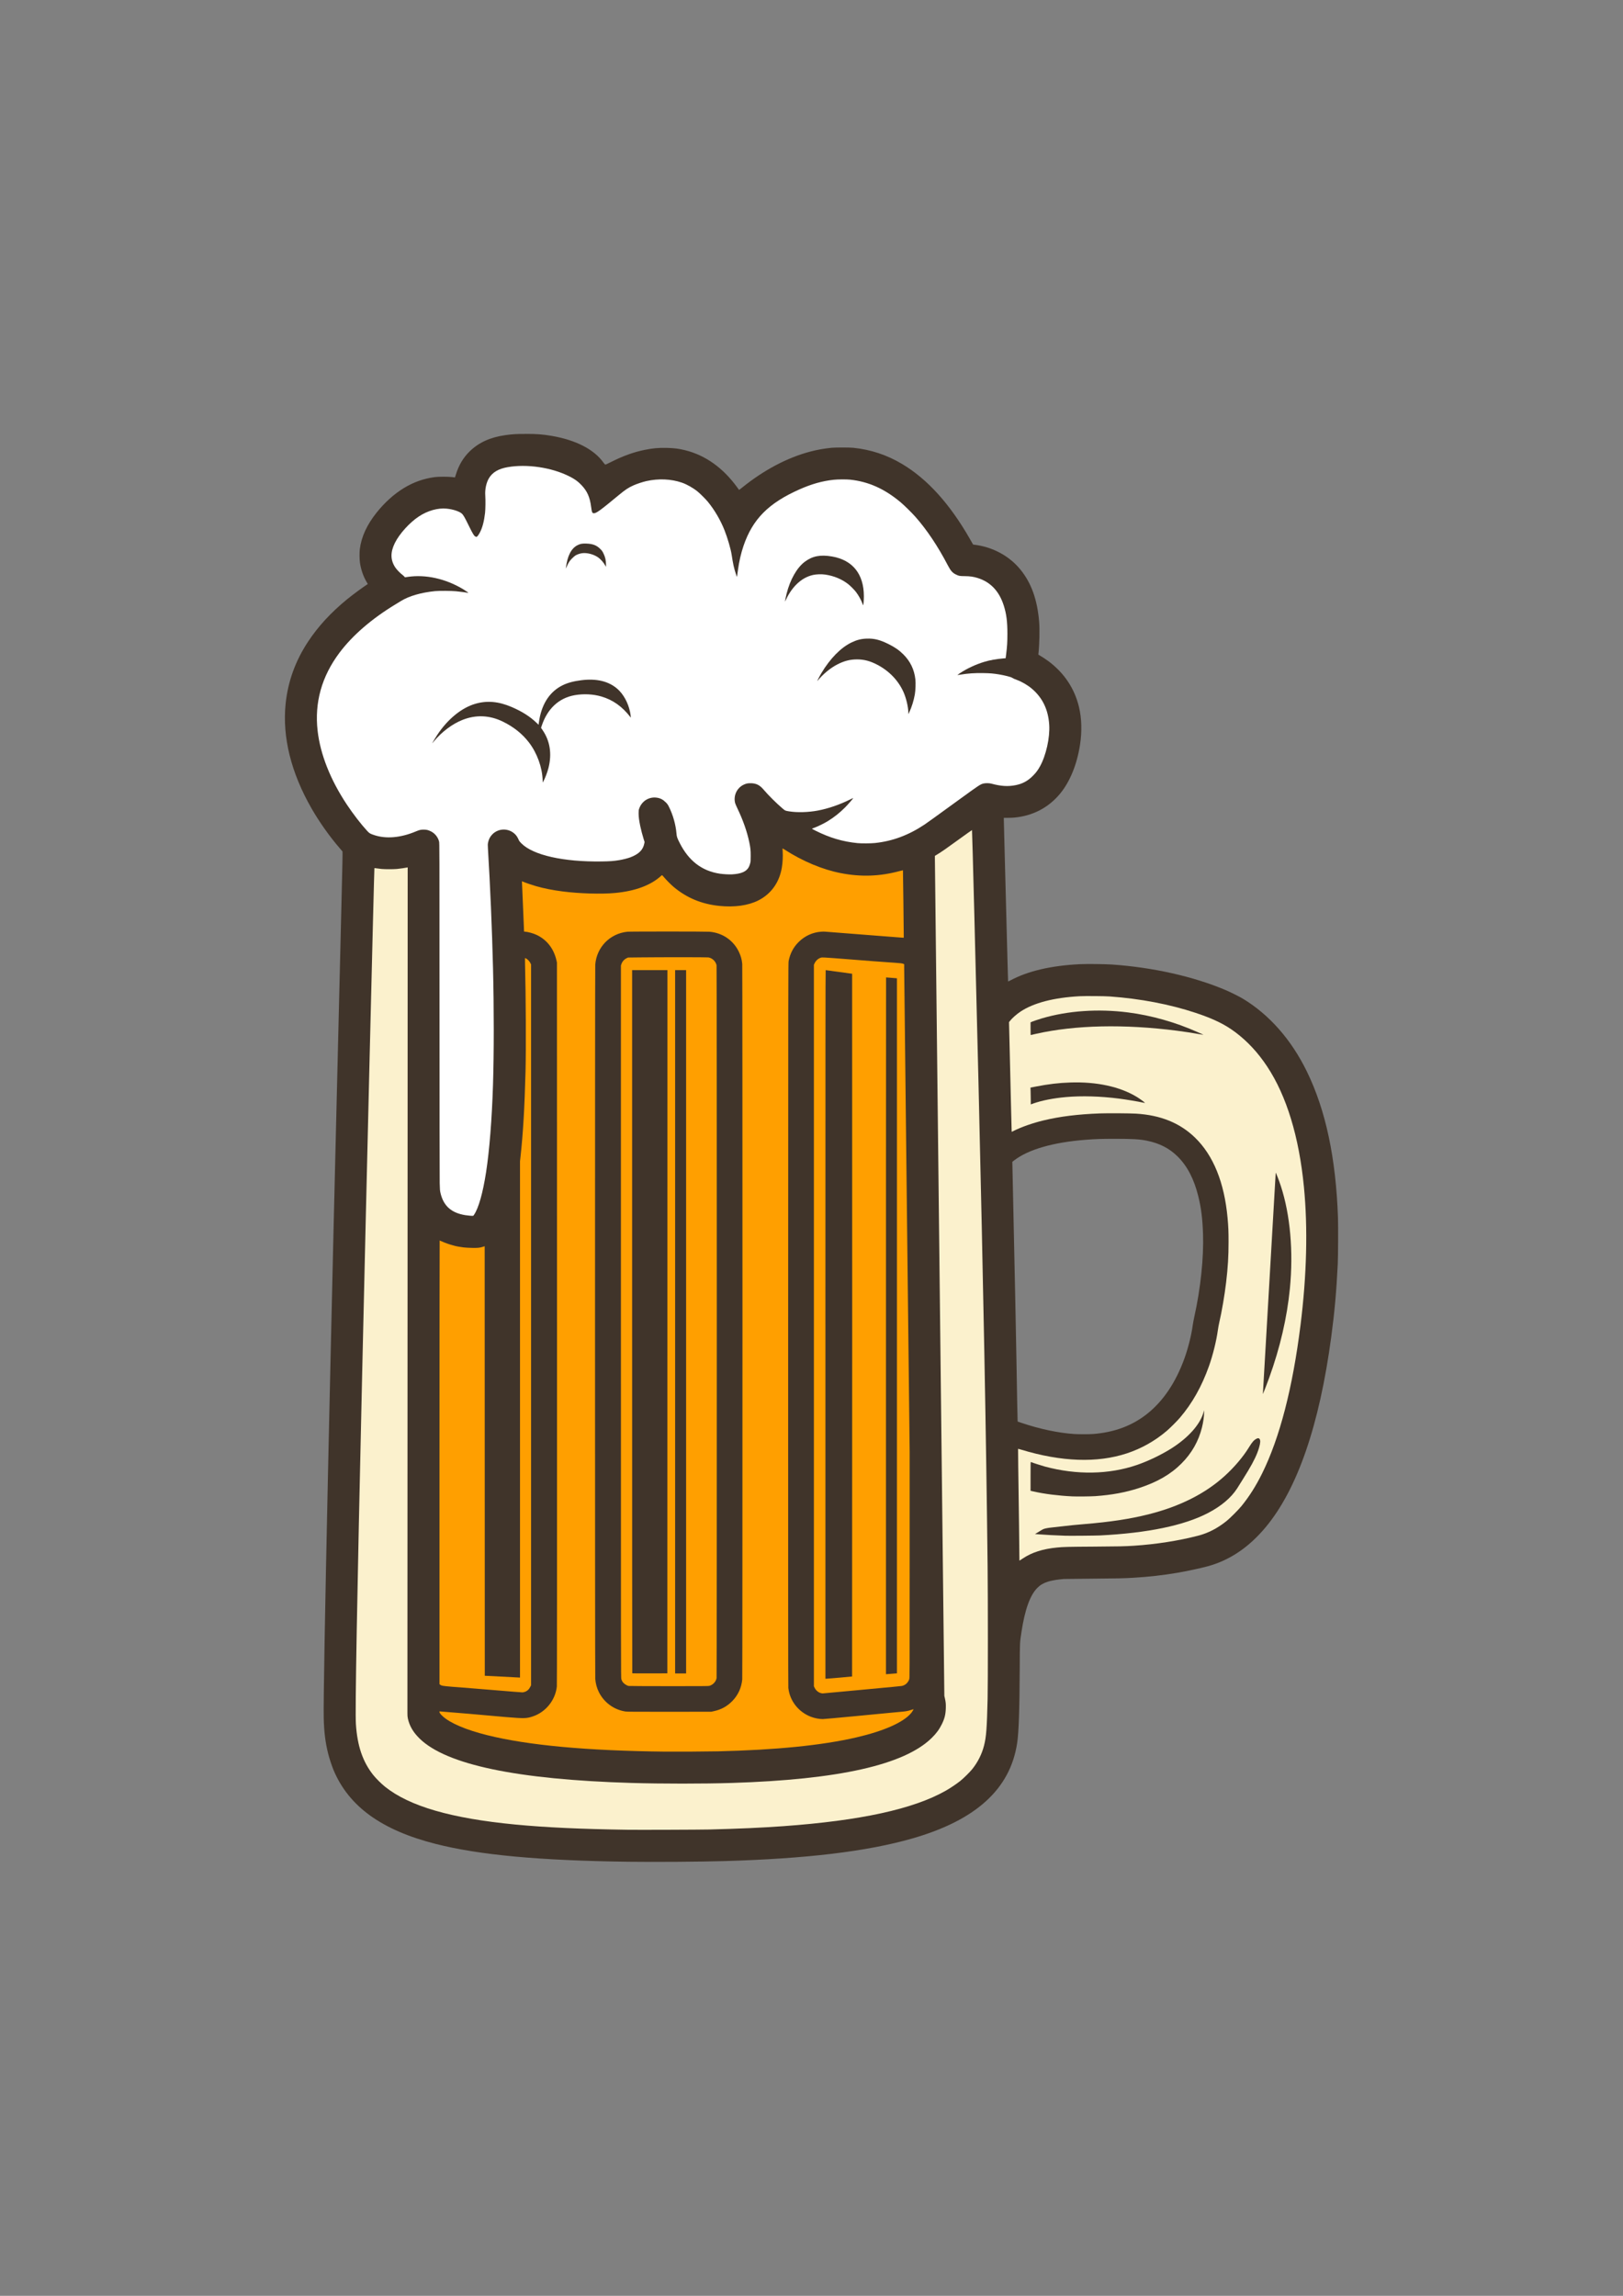 <?xml version="1.0" encoding="UTF-8" standalone="no"?>
<!-- Created with Inkscape (http://www.inkscape.org/) -->

<svg
   xmlns:dc="http://purl.org/dc/elements/1.1/"
   xmlns:cc="http://creativecommons.org/ns#"
   xmlns:rdf="http://www.w3.org/1999/02/22-rdf-syntax-ns#"
   xmlns:svg="http://www.w3.org/2000/svg"
   xmlns="http://www.w3.org/2000/svg"
   xmlns:xlink="http://www.w3.org/1999/xlink"
   xmlns:sodipodi="http://sodipodi.sourceforge.net/DTD/sodipodi-0.dtd"
   xmlns:inkscape="http://www.inkscape.org/namespaces/inkscape"
   width="210mm"
   height="297mm"
   viewBox="0 0 210 297"
   version="1.1"
   id="svg3631"
   inkscape:version="0.92.4 (5da689c313, 2019-01-14)"
   sodipodi:docname="beer mug clipart.svg">
  <rect x="0" y="0" width="210" height="297" fill="#808080" stroke="none"/>
  <defs
     id="defs3625">
    <clipPath
       clipPathUnits="userSpaceOnUse"
       id="clipPath18">
      <path
         d="M 0,600.949 H 847.559 V 0 H 0 Z"
         id="path16"
         inkscape:connector-curvature="0" />
    </clipPath>
    <linearGradient
       id="a"
       x1="104.73"
       x2="494.52"
       y1="335.72"
       y2="895.84"
       gradientUnits="userSpaceOnUse">
      <stop
         stop-color="#e00"
         offset="0"
         id="stop2" />
      <stop
         stop-color="#9a0000"
         offset="1"
         id="stop4" />
    </linearGradient>
    <clipPath
       id="a-4">
      <use
         overflow="visible"
         xlink:href="#e"
         id="use12" />
    </clipPath>
    <clipPath
       id="clipPath2004">
      <use
         overflow="visible"
         xlink:href="#e"
         id="use2002" />
    </clipPath>
    <clipPath
       id="clipPath2008">
      <use
         overflow="visible"
         xlink:href="#e"
         id="use2006" />
    </clipPath>
    <clipPath
       id="clipPath2012">
      <use
         overflow="visible"
         xlink:href="#e"
         id="use2010" />
    </clipPath>
    <clipPath
       id="clipPath2016">
      <use
         overflow="visible"
         xlink:href="#e"
         id="use2014" />
    </clipPath>
    <clipPath
       id="clipPath2020">
      <use
         overflow="visible"
         xlink:href="#e"
         id="use2018" />
    </clipPath>
    <clipPath
       id="clipPath2024">
      <use
         overflow="visible"
         xlink:href="#e"
         id="use2022" />
    </clipPath>
    <clipPath
       id="clipPath2028">
      <use
         overflow="visible"
         xlink:href="#e"
         id="use2026" />
    </clipPath>
    <clipPath
       id="clipPath2032">
      <use
         overflow="visible"
         xlink:href="#e"
         id="use2030" />
    </clipPath>
    <clipPath
       id="clipPath2036">
      <use
         overflow="visible"
         xlink:href="#e"
         id="use2034" />
    </clipPath>
    <clipPath
       id="clipPath2040">
      <use
         overflow="visible"
         xlink:href="#e"
         id="use2038" />
    </clipPath>
    <clipPath
       id="clipPath2044">
      <use
         overflow="visible"
         xlink:href="#e"
         id="use2042" />
    </clipPath>
    <clipPath
       id="clipPath2048">
      <use
         overflow="visible"
         xlink:href="#e"
         id="use2046" />
    </clipPath>
    <clipPath
       id="clipPath2052">
      <use
         overflow="visible"
         xlink:href="#e"
         id="use2050" />
    </clipPath>
    <clipPath
       id="clipPath2056">
      <use
         overflow="visible"
         xlink:href="#e"
         id="use2054" />
    </clipPath>
    <clipPath
       id="clipPath2060">
      <use
         overflow="visible"
         xlink:href="#e"
         id="use2058" />
    </clipPath>
    <clipPath
       id="clipPath2064">
      <use
         overflow="visible"
         xlink:href="#e"
         id="use2062" />
    </clipPath>
    <clipPath
       id="clipPath2068">
      <use
         overflow="visible"
         xlink:href="#e"
         id="use2066" />
    </clipPath>
    <clipPath
       id="clipPath2072">
      <use
         overflow="visible"
         xlink:href="#e"
         id="use2070" />
    </clipPath>
    <clipPath
       id="clipPath2076">
      <use
         overflow="visible"
         xlink:href="#e"
         id="use2074" />
    </clipPath>
    <clipPath
       id="clipPath2080">
      <use
         overflow="visible"
         xlink:href="#e"
         id="use2078" />
    </clipPath>
    <clipPath
       id="clipPath2084">
      <use
         overflow="visible"
         xlink:href="#e"
         id="use2082" />
    </clipPath>
    <clipPath
       id="clipPath2088">
      <use
         overflow="visible"
         xlink:href="#e"
         id="use2086" />
    </clipPath>
    <clipPath
       id="clipPath2092">
      <use
         overflow="visible"
         xlink:href="#e"
         id="use2090" />
    </clipPath>
    <clipPath
       id="clipPath2096">
      <use
         overflow="visible"
         xlink:href="#e"
         id="use2094" />
    </clipPath>
    <clipPath
       id="clipPath2100">
      <use
         overflow="visible"
         xlink:href="#e"
         id="use2098" />
    </clipPath>
    <clipPath
       id="clipPath2104">
      <use
         overflow="visible"
         xlink:href="#e"
         id="use2102" />
    </clipPath>
    <clipPath
       id="clipPath2108">
      <use
         overflow="visible"
         xlink:href="#e"
         id="use2106" />
    </clipPath>
    <clipPath
       id="clipPath2112">
      <use
         overflow="visible"
         xlink:href="#e"
         id="use2110" />
    </clipPath>
    <clipPath
       id="clipPath2116">
      <use
         overflow="visible"
         xlink:href="#e"
         id="use2114" />
    </clipPath>
    <clipPath
       id="clipPath2120">
      <use
         overflow="visible"
         xlink:href="#e"
         id="use2118" />
    </clipPath>
    <clipPath
       id="clipPath2124">
      <use
         overflow="visible"
         xlink:href="#e"
         id="use2122" />
    </clipPath>
    <clipPath
       id="clipPath2128">
      <use
         overflow="visible"
         xlink:href="#e"
         id="use2126" />
    </clipPath>
    <clipPath
       id="clipPath2132">
      <use
         overflow="visible"
         xlink:href="#e"
         id="use2130" />
    </clipPath>
    <clipPath
       id="a-1">
      <use
         overflow="visible"
         xlink:href="#e"
         id="use12-4" />
    </clipPath>
    <clipPath
       id="clipPath2004-8">
      <use
         overflow="visible"
         xlink:href="#e"
         id="use2002-6" />
    </clipPath>
    <clipPath
       id="clipPath2008-0">
      <use
         overflow="visible"
         xlink:href="#e"
         id="use2006-5" />
    </clipPath>
    <clipPath
       id="clipPath2012-3">
      <use
         overflow="visible"
         xlink:href="#e"
         id="use2010-5" />
    </clipPath>
    <clipPath
       id="clipPath2016-3">
      <use
         overflow="visible"
         xlink:href="#e"
         id="use2014-2" />
    </clipPath>
    <clipPath
       id="clipPath2020-4">
      <use
         overflow="visible"
         xlink:href="#e"
         id="use2018-5" />
    </clipPath>
    <clipPath
       id="clipPath2024-9">
      <use
         overflow="visible"
         xlink:href="#e"
         id="use2022-9" />
    </clipPath>
    <clipPath
       id="clipPath2028-1">
      <use
         overflow="visible"
         xlink:href="#e"
         id="use2026-9" />
    </clipPath>
    <clipPath
       id="clipPath2032-1">
      <use
         overflow="visible"
         xlink:href="#e"
         id="use2030-2" />
    </clipPath>
    <clipPath
       id="clipPath2036-1">
      <use
         overflow="visible"
         xlink:href="#e"
         id="use2034-3" />
    </clipPath>
    <clipPath
       id="clipPath2040-3">
      <use
         overflow="visible"
         xlink:href="#e"
         id="use2038-6" />
    </clipPath>
    <clipPath
       id="clipPath2044-0">
      <use
         overflow="visible"
         xlink:href="#e"
         id="use2042-5" />
    </clipPath>
    <clipPath
       id="clipPath2048-1">
      <use
         overflow="visible"
         xlink:href="#e"
         id="use2046-4" />
    </clipPath>
    <clipPath
       id="clipPath2052-7">
      <use
         overflow="visible"
         xlink:href="#e"
         id="use2050-6" />
    </clipPath>
    <clipPath
       id="clipPath2056-3">
      <use
         overflow="visible"
         xlink:href="#e"
         id="use2054-3" />
    </clipPath>
    <clipPath
       id="clipPath2060-5">
      <use
         overflow="visible"
         xlink:href="#e"
         id="use2058-1" />
    </clipPath>
    <clipPath
       id="clipPath2064-9">
      <use
         overflow="visible"
         xlink:href="#e"
         id="use2062-3" />
    </clipPath>
    <clipPath
       id="clipPath2068-4">
      <use
         overflow="visible"
         xlink:href="#e"
         id="use2066-6" />
    </clipPath>
    <clipPath
       id="clipPath2072-2">
      <use
         overflow="visible"
         xlink:href="#e"
         id="use2070-9" />
    </clipPath>
    <clipPath
       id="clipPath2076-4">
      <use
         overflow="visible"
         xlink:href="#e"
         id="use2074-6" />
    </clipPath>
    <clipPath
       id="clipPath2080-7">
      <use
         overflow="visible"
         xlink:href="#e"
         id="use2078-4" />
    </clipPath>
    <clipPath
       id="clipPath2084-2">
      <use
         overflow="visible"
         xlink:href="#e"
         id="use2082-3" />
    </clipPath>
    <clipPath
       id="clipPath2088-3">
      <use
         overflow="visible"
         xlink:href="#e"
         id="use2086-4" />
    </clipPath>
    <clipPath
       id="clipPath2092-8">
      <use
         overflow="visible"
         xlink:href="#e"
         id="use2090-5" />
    </clipPath>
    <clipPath
       id="clipPath2096-6">
      <use
         overflow="visible"
         xlink:href="#e"
         id="use2094-0" />
    </clipPath>
    <clipPath
       id="clipPath2100-4">
      <use
         overflow="visible"
         xlink:href="#e"
         id="use2098-4" />
    </clipPath>
    <clipPath
       id="clipPath2104-8">
      <use
         overflow="visible"
         xlink:href="#e"
         id="use2102-9" />
    </clipPath>
    <clipPath
       id="clipPath2108-7">
      <use
         overflow="visible"
         xlink:href="#e"
         id="use2106-3" />
    </clipPath>
    <clipPath
       id="clipPath2112-1">
      <use
         overflow="visible"
         xlink:href="#e"
         id="use2110-0" />
    </clipPath>
    <clipPath
       id="clipPath2116-9">
      <use
         overflow="visible"
         xlink:href="#e"
         id="use2114-8" />
    </clipPath>
    <clipPath
       id="clipPath2120-9">
      <use
         overflow="visible"
         xlink:href="#e"
         id="use2118-3" />
    </clipPath>
    <clipPath
       id="clipPath2124-6">
      <use
         overflow="visible"
         xlink:href="#e"
         id="use2122-9" />
    </clipPath>
    <clipPath
       id="clipPath2128-5">
      <use
         overflow="visible"
         xlink:href="#e"
         id="use2126-0" />
    </clipPath>
    <clipPath
       id="clipPath2132-4">
      <use
         overflow="visible"
         xlink:href="#e"
         id="use2130-9" />
    </clipPath>
    <clipPath
       id="a-9">
      <use
         overflow="visible"
         xlink:href="#e"
         id="use12-6" />
    </clipPath>
    <clipPath
       id="clipPath2885">
      <use
         overflow="visible"
         xlink:href="#e"
         id="use2883" />
    </clipPath>
    <clipPath
       id="clipPath2889">
      <use
         overflow="visible"
         xlink:href="#e"
         id="use2887" />
    </clipPath>
    <clipPath
       id="clipPath2893">
      <use
         overflow="visible"
         xlink:href="#e"
         id="use2891" />
    </clipPath>
    <clipPath
       id="clipPath2897">
      <use
         overflow="visible"
         xlink:href="#e"
         id="use2895" />
    </clipPath>
    <clipPath
       id="clipPath2901">
      <use
         overflow="visible"
         xlink:href="#e"
         id="use2899" />
    </clipPath>
    <clipPath
       id="clipPath2905">
      <use
         overflow="visible"
         xlink:href="#e"
         id="use2903" />
    </clipPath>
    <clipPath
       id="clipPath2909">
      <use
         overflow="visible"
         xlink:href="#e"
         id="use2907" />
    </clipPath>
    <clipPath
       id="clipPath2913">
      <use
         overflow="visible"
         xlink:href="#e"
         id="use2911" />
    </clipPath>
    <clipPath
       id="clipPath2917">
      <use
         overflow="visible"
         xlink:href="#e"
         id="use2915" />
    </clipPath>
    <clipPath
       id="clipPath2921">
      <use
         overflow="visible"
         xlink:href="#e"
         id="use2919" />
    </clipPath>
    <clipPath
       id="clipPath2925">
      <use
         overflow="visible"
         xlink:href="#e"
         id="use2923" />
    </clipPath>
    <clipPath
       id="clipPath2929">
      <use
         overflow="visible"
         xlink:href="#e"
         id="use2927" />
    </clipPath>
    <clipPath
       id="clipPath2933">
      <use
         overflow="visible"
         xlink:href="#e"
         id="use2931" />
    </clipPath>
    <clipPath
       id="clipPath2937">
      <use
         overflow="visible"
         xlink:href="#e"
         id="use2935" />
    </clipPath>
    <clipPath
       id="clipPath2941">
      <use
         overflow="visible"
         xlink:href="#e"
         id="use2939" />
    </clipPath>
    <clipPath
       id="clipPath2945">
      <use
         overflow="visible"
         xlink:href="#e"
         id="use2943" />
    </clipPath>
    <clipPath
       id="clipPath2949">
      <use
         overflow="visible"
         xlink:href="#e"
         id="use2947" />
    </clipPath>
    <clipPath
       id="clipPath2953">
      <use
         overflow="visible"
         xlink:href="#e"
         id="use2951" />
    </clipPath>
    <clipPath
       id="clipPath2957">
      <use
         overflow="visible"
         xlink:href="#e"
         id="use2955" />
    </clipPath>
    <clipPath
       id="clipPath2961">
      <use
         overflow="visible"
         xlink:href="#e"
         id="use2959" />
    </clipPath>
    <clipPath
       id="clipPath2965">
      <use
         overflow="visible"
         xlink:href="#e"
         id="use2963" />
    </clipPath>
    <clipPath
       id="clipPath2969">
      <use
         overflow="visible"
         xlink:href="#e"
         id="use2967" />
    </clipPath>
    <clipPath
       id="clipPath2973">
      <use
         overflow="visible"
         xlink:href="#e"
         id="use2971" />
    </clipPath>
    <clipPath
       id="clipPath2977">
      <use
         overflow="visible"
         xlink:href="#e"
         id="use2975" />
    </clipPath>
    <clipPath
       id="clipPath2981">
      <use
         overflow="visible"
         xlink:href="#e"
         id="use2979" />
    </clipPath>
    <clipPath
       id="clipPath2985">
      <use
         overflow="visible"
         xlink:href="#e"
         id="use2983" />
    </clipPath>
    <clipPath
       id="clipPath2989">
      <use
         overflow="visible"
         xlink:href="#e"
         id="use2987" />
    </clipPath>
    <clipPath
       id="clipPath2993">
      <use
         overflow="visible"
         xlink:href="#e"
         id="use2991" />
    </clipPath>
    <clipPath
       id="clipPath2997">
      <use
         overflow="visible"
         xlink:href="#e"
         id="use2995" />
    </clipPath>
    <clipPath
       id="clipPath3001">
      <use
         overflow="visible"
         xlink:href="#e"
         id="use2999" />
    </clipPath>
    <clipPath
       id="clipPath3005">
      <use
         overflow="visible"
         xlink:href="#e"
         id="use3003" />
    </clipPath>
    <clipPath
       id="clipPath3009">
      <use
         overflow="visible"
         xlink:href="#e"
         id="use3007" />
    </clipPath>
    <clipPath
       id="clipPath3013">
      <use
         overflow="visible"
         xlink:href="#e"
         id="use3011" />
    </clipPath>
    <clipPath
       id="a-0">
      <use
         overflow="visible"
         xlink:href="#e"
         id="use12-1" />
    </clipPath>
    <clipPath
       id="clipPath3061">
      <use
         overflow="visible"
         xlink:href="#e"
         id="use3059" />
    </clipPath>
    <clipPath
       id="clipPath3065">
      <use
         overflow="visible"
         xlink:href="#e"
         id="use3063" />
    </clipPath>
    <clipPath
       id="clipPath3069">
      <use
         overflow="visible"
         xlink:href="#e"
         id="use3067" />
    </clipPath>
    <clipPath
       id="clipPath3073">
      <use
         overflow="visible"
         xlink:href="#e"
         id="use3071" />
    </clipPath>
    <clipPath
       id="clipPath3077">
      <use
         overflow="visible"
         xlink:href="#e"
         id="use3075" />
    </clipPath>
    <clipPath
       id="clipPath3081">
      <use
         overflow="visible"
         xlink:href="#e"
         id="use3079" />
    </clipPath>
    <clipPath
       id="clipPath3085">
      <use
         overflow="visible"
         xlink:href="#e"
         id="use3083" />
    </clipPath>
    <clipPath
       id="clipPath3089">
      <use
         overflow="visible"
         xlink:href="#e"
         id="use3087" />
    </clipPath>
    <clipPath
       id="clipPath3093">
      <use
         overflow="visible"
         xlink:href="#e"
         id="use3091" />
    </clipPath>
    <clipPath
       id="clipPath3097">
      <use
         overflow="visible"
         xlink:href="#e"
         id="use3095" />
    </clipPath>
    <clipPath
       id="clipPath3101">
      <use
         overflow="visible"
         xlink:href="#e"
         id="use3099" />
    </clipPath>
    <clipPath
       id="clipPath3105">
      <use
         overflow="visible"
         xlink:href="#e"
         id="use3103" />
    </clipPath>
    <clipPath
       id="clipPath3109">
      <use
         overflow="visible"
         xlink:href="#e"
         id="use3107" />
    </clipPath>
    <clipPath
       id="clipPath3113">
      <use
         overflow="visible"
         xlink:href="#e"
         id="use3111" />
    </clipPath>
    <clipPath
       id="clipPath3117">
      <use
         overflow="visible"
         xlink:href="#e"
         id="use3115" />
    </clipPath>
    <clipPath
       id="clipPath3121">
      <use
         overflow="visible"
         xlink:href="#e"
         id="use3119" />
    </clipPath>
    <clipPath
       id="clipPath3125">
      <use
         overflow="visible"
         xlink:href="#e"
         id="use3123" />
    </clipPath>
    <clipPath
       id="clipPath3129">
      <use
         overflow="visible"
         xlink:href="#e"
         id="use3127" />
    </clipPath>
    <clipPath
       id="clipPath3133">
      <use
         overflow="visible"
         xlink:href="#e"
         id="use3131" />
    </clipPath>
    <clipPath
       id="clipPath3137">
      <use
         overflow="visible"
         xlink:href="#e"
         id="use3135" />
    </clipPath>
    <clipPath
       id="clipPath3141">
      <use
         overflow="visible"
         xlink:href="#e"
         id="use3139" />
    </clipPath>
    <clipPath
       id="clipPath3145">
      <use
         overflow="visible"
         xlink:href="#e"
         id="use3143" />
    </clipPath>
    <clipPath
       id="clipPath3149">
      <use
         overflow="visible"
         xlink:href="#e"
         id="use3147" />
    </clipPath>
    <clipPath
       id="clipPath3153">
      <use
         overflow="visible"
         xlink:href="#e"
         id="use3151" />
    </clipPath>
    <clipPath
       id="clipPath3157">
      <use
         overflow="visible"
         xlink:href="#e"
         id="use3155" />
    </clipPath>
    <clipPath
       id="clipPath3161">
      <use
         overflow="visible"
         xlink:href="#e"
         id="use3159" />
    </clipPath>
    <clipPath
       id="clipPath3165">
      <use
         overflow="visible"
         xlink:href="#e"
         id="use3163" />
    </clipPath>
    <clipPath
       id="clipPath3169">
      <use
         overflow="visible"
         xlink:href="#e"
         id="use3167" />
    </clipPath>
    <clipPath
       id="clipPath3173">
      <use
         overflow="visible"
         xlink:href="#e"
         id="use3171" />
    </clipPath>
    <clipPath
       id="clipPath3177">
      <use
         overflow="visible"
         xlink:href="#e"
         id="use3175" />
    </clipPath>
    <clipPath
       id="clipPath3181">
      <use
         overflow="visible"
         xlink:href="#e"
         id="use3179" />
    </clipPath>
    <clipPath
       id="clipPath3185">
      <use
         overflow="visible"
         xlink:href="#e"
         id="use3183" />
    </clipPath>
    <clipPath
       id="clipPath3189">
      <use
         overflow="visible"
         xlink:href="#e"
         id="use3187" />
    </clipPath>
    <clipPath
       id="a-7">
      <use
         overflow="visible"
         xlink:href="#e"
         id="use12-2" />
    </clipPath>
    <clipPath
       id="clipPath4117">
      <use
         overflow="visible"
         xlink:href="#e"
         id="use4115" />
    </clipPath>
    <clipPath
       id="clipPath4121">
      <use
         overflow="visible"
         xlink:href="#e"
         id="use4119" />
    </clipPath>
    <clipPath
       id="clipPath4125">
      <use
         overflow="visible"
         xlink:href="#e"
         id="use4123" />
    </clipPath>
    <clipPath
       id="clipPath4129">
      <use
         overflow="visible"
         xlink:href="#e"
         id="use4127" />
    </clipPath>
    <clipPath
       id="clipPath4133">
      <use
         overflow="visible"
         xlink:href="#e"
         id="use4131" />
    </clipPath>
    <clipPath
       id="clipPath4137">
      <use
         overflow="visible"
         xlink:href="#e"
         id="use4135" />
    </clipPath>
    <clipPath
       id="clipPath4141">
      <use
         overflow="visible"
         xlink:href="#e"
         id="use4139" />
    </clipPath>
    <clipPath
       id="clipPath4145">
      <use
         overflow="visible"
         xlink:href="#e"
         id="use4143" />
    </clipPath>
    <clipPath
       id="clipPath4149">
      <use
         overflow="visible"
         xlink:href="#e"
         id="use4147" />
    </clipPath>
    <clipPath
       id="clipPath4153">
      <use
         overflow="visible"
         xlink:href="#e"
         id="use4151" />
    </clipPath>
    <clipPath
       id="clipPath4157">
      <use
         overflow="visible"
         xlink:href="#e"
         id="use4155" />
    </clipPath>
    <clipPath
       id="clipPath4161">
      <use
         overflow="visible"
         xlink:href="#e"
         id="use4159" />
    </clipPath>
    <clipPath
       id="clipPath4165">
      <use
         overflow="visible"
         xlink:href="#e"
         id="use4163" />
    </clipPath>
    <clipPath
       id="clipPath4169">
      <use
         overflow="visible"
         xlink:href="#e"
         id="use4167" />
    </clipPath>
    <clipPath
       id="clipPath4173">
      <use
         overflow="visible"
         xlink:href="#e"
         id="use4171" />
    </clipPath>
    <clipPath
       id="clipPath4177">
      <use
         overflow="visible"
         xlink:href="#e"
         id="use4175" />
    </clipPath>
    <clipPath
       id="clipPath4181">
      <use
         overflow="visible"
         xlink:href="#e"
         id="use4179" />
    </clipPath>
    <clipPath
       id="clipPath4185">
      <use
         overflow="visible"
         xlink:href="#e"
         id="use4183" />
    </clipPath>
    <clipPath
       id="clipPath4189">
      <use
         overflow="visible"
         xlink:href="#e"
         id="use4187" />
    </clipPath>
    <clipPath
       id="clipPath4193">
      <use
         overflow="visible"
         xlink:href="#e"
         id="use4191" />
    </clipPath>
    <clipPath
       id="clipPath4197">
      <use
         overflow="visible"
         xlink:href="#e"
         id="use4195" />
    </clipPath>
    <clipPath
       id="clipPath4201">
      <use
         overflow="visible"
         xlink:href="#e"
         id="use4199" />
    </clipPath>
    <clipPath
       id="clipPath4205">
      <use
         overflow="visible"
         xlink:href="#e"
         id="use4203" />
    </clipPath>
    <clipPath
       id="clipPath4209">
      <use
         overflow="visible"
         xlink:href="#e"
         id="use4207" />
    </clipPath>
    <clipPath
       id="clipPath4213">
      <use
         overflow="visible"
         xlink:href="#e"
         id="use4211" />
    </clipPath>
    <clipPath
       id="clipPath4217">
      <use
         overflow="visible"
         xlink:href="#e"
         id="use4215" />
    </clipPath>
    <clipPath
       id="clipPath4221">
      <use
         overflow="visible"
         xlink:href="#e"
         id="use4219" />
    </clipPath>
    <clipPath
       id="clipPath4225">
      <use
         overflow="visible"
         xlink:href="#e"
         id="use4223" />
    </clipPath>
    <clipPath
       id="clipPath4229">
      <use
         overflow="visible"
         xlink:href="#e"
         id="use4227" />
    </clipPath>
    <clipPath
       id="clipPath4233">
      <use
         overflow="visible"
         xlink:href="#e"
         id="use4231" />
    </clipPath>
    <clipPath
       id="clipPath4237">
      <use
         overflow="visible"
         xlink:href="#e"
         id="use4235" />
    </clipPath>
    <clipPath
       id="clipPath4241">
      <use
         overflow="visible"
         xlink:href="#e"
         id="use4239" />
    </clipPath>
    <clipPath
       id="clipPath4245">
      <use
         overflow="visible"
         xlink:href="#e"
         id="use4243" />
    </clipPath>
    <clipPath
       id="a-44">
      <use
         overflow="visible"
         xlink:href="#e"
         id="use12-3" />
    </clipPath>
    <clipPath
       id="clipPath4117-5">
      <use
         overflow="visible"
         xlink:href="#e"
         id="use4115-9" />
    </clipPath>
    <clipPath
       id="clipPath4121-3">
      <use
         overflow="visible"
         xlink:href="#e"
         id="use4119-4" />
    </clipPath>
    <clipPath
       id="clipPath4125-3">
      <use
         overflow="visible"
         xlink:href="#e"
         id="use4123-0" />
    </clipPath>
    <clipPath
       id="clipPath4129-4">
      <use
         overflow="visible"
         xlink:href="#e"
         id="use4127-7" />
    </clipPath>
    <clipPath
       id="clipPath4133-9">
      <use
         overflow="visible"
         xlink:href="#e"
         id="use4131-9" />
    </clipPath>
    <clipPath
       id="clipPath4137-1">
      <use
         overflow="visible"
         xlink:href="#e"
         id="use4135-1" />
    </clipPath>
    <clipPath
       id="clipPath4141-9">
      <use
         overflow="visible"
         xlink:href="#e"
         id="use4139-7" />
    </clipPath>
    <clipPath
       id="clipPath4145-5">
      <use
         overflow="visible"
         xlink:href="#e"
         id="use4143-1" />
    </clipPath>
    <clipPath
       id="clipPath4149-8">
      <use
         overflow="visible"
         xlink:href="#e"
         id="use4147-5" />
    </clipPath>
    <clipPath
       id="clipPath4153-6">
      <use
         overflow="visible"
         xlink:href="#e"
         id="use4151-7" />
    </clipPath>
    <clipPath
       id="clipPath4157-1">
      <use
         overflow="visible"
         xlink:href="#e"
         id="use4155-0" />
    </clipPath>
    <clipPath
       id="clipPath4161-6">
      <use
         overflow="visible"
         xlink:href="#e"
         id="use4159-6" />
    </clipPath>
    <clipPath
       id="clipPath4165-5">
      <use
         overflow="visible"
         xlink:href="#e"
         id="use4163-2" />
    </clipPath>
    <clipPath
       id="clipPath4169-6">
      <use
         overflow="visible"
         xlink:href="#e"
         id="use4167-0" />
    </clipPath>
    <clipPath
       id="clipPath4173-1">
      <use
         overflow="visible"
         xlink:href="#e"
         id="use4171-9" />
    </clipPath>
    <clipPath
       id="clipPath4177-5">
      <use
         overflow="visible"
         xlink:href="#e"
         id="use4175-0" />
    </clipPath>
    <clipPath
       id="clipPath4181-8">
      <use
         overflow="visible"
         xlink:href="#e"
         id="use4179-6" />
    </clipPath>
    <clipPath
       id="clipPath4185-8">
      <use
         overflow="visible"
         xlink:href="#e"
         id="use4183-4" />
    </clipPath>
    <clipPath
       id="clipPath4189-6">
      <use
         overflow="visible"
         xlink:href="#e"
         id="use4187-1" />
    </clipPath>
    <clipPath
       id="clipPath4193-9">
      <use
         overflow="visible"
         xlink:href="#e"
         id="use4191-4" />
    </clipPath>
    <clipPath
       id="clipPath4197-4">
      <use
         overflow="visible"
         xlink:href="#e"
         id="use4195-1" />
    </clipPath>
    <clipPath
       id="clipPath4201-1">
      <use
         overflow="visible"
         xlink:href="#e"
         id="use4199-6" />
    </clipPath>
    <clipPath
       id="clipPath4205-4">
      <use
         overflow="visible"
         xlink:href="#e"
         id="use4203-5" />
    </clipPath>
    <clipPath
       id="clipPath4209-3">
      <use
         overflow="visible"
         xlink:href="#e"
         id="use4207-0" />
    </clipPath>
    <clipPath
       id="clipPath4213-0">
      <use
         overflow="visible"
         xlink:href="#e"
         id="use4211-2" />
    </clipPath>
    <clipPath
       id="clipPath4217-4">
      <use
         overflow="visible"
         xlink:href="#e"
         id="use4215-2" />
    </clipPath>
    <clipPath
       id="clipPath4221-3">
      <use
         overflow="visible"
         xlink:href="#e"
         id="use4219-6" />
    </clipPath>
    <clipPath
       id="clipPath4225-9">
      <use
         overflow="visible"
         xlink:href="#e"
         id="use4223-0" />
    </clipPath>
    <clipPath
       id="clipPath4229-8">
      <use
         overflow="visible"
         xlink:href="#e"
         id="use4227-6" />
    </clipPath>
    <clipPath
       id="clipPath4233-6">
      <use
         overflow="visible"
         xlink:href="#e"
         id="use4231-2" />
    </clipPath>
    <clipPath
       id="clipPath4237-1">
      <use
         overflow="visible"
         xlink:href="#e"
         id="use4235-9" />
    </clipPath>
    <clipPath
       id="clipPath4241-7">
      <use
         overflow="visible"
         xlink:href="#e"
         id="use4239-3" />
    </clipPath>
    <clipPath
       id="clipPath4245-0">
      <use
         overflow="visible"
         xlink:href="#e"
         id="use4243-4" />
    </clipPath>
    <rect
       height="364.36"
       width="375.5"
       y="48.715"
       x="110"
       id="e" />
    <clipPath
       id="a-95">
      <use
         overflow="visible"
         xlink:href="#e"
         id="use12-8" />
    </clipPath>
    <clipPath
       id="clipPath4293">
      <use
         overflow="visible"
         xlink:href="#e"
         id="use4291" />
    </clipPath>
    <clipPath
       id="clipPath4297">
      <use
         overflow="visible"
         xlink:href="#e"
         id="use4295" />
    </clipPath>
    <clipPath
       id="clipPath4301">
      <use
         overflow="visible"
         xlink:href="#e"
         id="use4299" />
    </clipPath>
    <clipPath
       id="clipPath4305">
      <use
         overflow="visible"
         xlink:href="#e"
         id="use4303" />
    </clipPath>
    <clipPath
       id="clipPath4309">
      <use
         overflow="visible"
         xlink:href="#e"
         id="use4307" />
    </clipPath>
    <clipPath
       id="clipPath4313">
      <use
         overflow="visible"
         xlink:href="#e"
         id="use4311" />
    </clipPath>
    <clipPath
       id="clipPath4317">
      <use
         overflow="visible"
         xlink:href="#e"
         id="use4315" />
    </clipPath>
    <clipPath
       id="clipPath4321">
      <use
         overflow="visible"
         xlink:href="#e"
         id="use4319" />
    </clipPath>
    <clipPath
       id="clipPath4325">
      <use
         overflow="visible"
         xlink:href="#e"
         id="use4323" />
    </clipPath>
    <clipPath
       id="clipPath4329">
      <use
         overflow="visible"
         xlink:href="#e"
         id="use4327" />
    </clipPath>
    <clipPath
       id="clipPath4333">
      <use
         overflow="visible"
         xlink:href="#e"
         id="use4331" />
    </clipPath>
    <clipPath
       id="clipPath4337">
      <use
         overflow="visible"
         xlink:href="#e"
         id="use4335" />
    </clipPath>
    <clipPath
       id="clipPath4341">
      <use
         overflow="visible"
         xlink:href="#e"
         id="use4339" />
    </clipPath>
    <clipPath
       id="clipPath4345">
      <use
         overflow="visible"
         xlink:href="#e"
         id="use4343" />
    </clipPath>
    <clipPath
       id="clipPath4349">
      <use
         overflow="visible"
         xlink:href="#e"
         id="use4347" />
    </clipPath>
    <clipPath
       id="clipPath4353">
      <use
         overflow="visible"
         xlink:href="#e"
         id="use4351" />
    </clipPath>
    <clipPath
       id="clipPath4357">
      <use
         overflow="visible"
         xlink:href="#e"
         id="use4355" />
    </clipPath>
    <clipPath
       id="clipPath4361">
      <use
         overflow="visible"
         xlink:href="#e"
         id="use4359" />
    </clipPath>
    <clipPath
       id="clipPath4365">
      <use
         overflow="visible"
         xlink:href="#e"
         id="use4363" />
    </clipPath>
    <clipPath
       id="clipPath4369">
      <use
         overflow="visible"
         xlink:href="#e"
         id="use4367" />
    </clipPath>
    <clipPath
       id="clipPath4373">
      <use
         overflow="visible"
         xlink:href="#e"
         id="use4371" />
    </clipPath>
    <clipPath
       id="clipPath4377">
      <use
         overflow="visible"
         xlink:href="#e"
         id="use4375" />
    </clipPath>
    <clipPath
       id="clipPath4381">
      <use
         overflow="visible"
         xlink:href="#e"
         id="use4379" />
    </clipPath>
    <clipPath
       id="clipPath4385">
      <use
         overflow="visible"
         xlink:href="#e"
         id="use4383" />
    </clipPath>
    <clipPath
       id="clipPath4389">
      <use
         overflow="visible"
         xlink:href="#e"
         id="use4387" />
    </clipPath>
    <clipPath
       id="clipPath4393">
      <use
         overflow="visible"
         xlink:href="#e"
         id="use4391" />
    </clipPath>
    <clipPath
       id="clipPath4397">
      <use
         overflow="visible"
         xlink:href="#e"
         id="use4395" />
    </clipPath>
    <clipPath
       id="clipPath4401">
      <use
         overflow="visible"
         xlink:href="#e"
         id="use4399" />
    </clipPath>
    <clipPath
       id="clipPath4405">
      <use
         overflow="visible"
         xlink:href="#e"
         id="use4403" />
    </clipPath>
    <clipPath
       id="clipPath4409">
      <use
         overflow="visible"
         xlink:href="#e"
         id="use4407" />
    </clipPath>
    <clipPath
       id="clipPath4413">
      <use
         overflow="visible"
         xlink:href="#e"
         id="use4411" />
    </clipPath>
    <clipPath
       id="clipPath4417">
      <use
         overflow="visible"
         xlink:href="#e"
         id="use4415" />
    </clipPath>
    <clipPath
       id="clipPath4421">
      <use
         overflow="visible"
         xlink:href="#e"
         id="use4419" />
    </clipPath>
    <clipPath
       clipPathUnits="userSpaceOnUse"
       id="clipPath18-9">
      <path
         d="M 0,788.682 H 606.392 V 0 H 0 Z"
         id="path16-1"
         inkscape:connector-curvature="0" />
    </clipPath>
    <clipPath
       clipPathUnits="userSpaceOnUse"
       id="clipPath18-3">
      <path
         d="M 0,841.89 H 595.28 V 0 H 0 Z"
         id="path16-2"
         inkscape:connector-curvature="0" />
    </clipPath>
    <clipPath
       clipPathUnits="userSpaceOnUse"
       id="clipPath26">
      <path
         d="M 49,724.392 H 539.375 V 115.689 H 49 Z"
         id="path24"
         inkscape:connector-curvature="0" />
    </clipPath>
  </defs>
  <sodipodi:namedview
     id="base"
     pagecolor="#ffffff"
     bordercolor="#666666"
     borderopacity="1.0"
     inkscape:pageopacity="0.0"
     inkscape:pageshadow="2"
     inkscape:zoom="0.12221005"
     inkscape:cx="932.76635"
     inkscape:cy="297.2939"
     inkscape:document-units="mm"
     inkscape:current-layer="g11993"
     showgrid="false"
     showguides="true"
     inkscape:guide-bbox="true"
     inkscape:window-width="1920"
     inkscape:window-height="1001"
     inkscape:window-x="-9"
     inkscape:window-y="-9"
     inkscape:window-maximized="1"
     inkscape:snap-global="false">
    <sodipodi:guide
       position="72.922,252.89"
       orientation="0,1"
       id="guide4178"
       inkscape:locked="false" />
    <sodipodi:guide
       position="99.099,43.94"
       orientation="0,1"
       id="guide4180"
       inkscape:locked="false" />
  </sodipodi:namedview>
  <g
     inkscape:label="Layer 1"
     inkscape:groupmode="layer"
     id="layer1">
    <g
       id="g11993"
       transform="translate(-1.9,-26.684)">
      <path
         style="fill:#000000;stroke-width:0.573"
         d="m 4863.259,-384.69 c 0.984,-6.134 1.506,-14.754 1.503,-24.777 0,-15.338 -0.54,-19.46 -4.533,-34.946 -1.886,-7.314 -4.661,-23.172 -4.661,-26.634 0,-0.759 3.592,-0.864 29.503,-0.864 26.706,0 29.503,0.087 29.503,0.92 0,0.506 -0.36,2.375 -0.799,4.153 -0.44,1.778 -0.951,3.907 -1.137,4.729 l -0.337,1.496 3.845,-1.066 c 18.791,-5.211 21.18,9.434 4.158,25.492 -3.609,3.404 -10.15,8.576 -14.232,11.251 -1.114,0.73 -1.44,1.762 -2.17,6.874 -1.421,9.948 -1.055,26.802 0.745,34.229 l 0.313,1.289 h -21.023 -21.022 z m 47.255,-49.79 c 9.895,-5.743 16.77,-13.241 17.584,-19.179 0.753,-5.496 -3.8,-6.016 -13.141,-1.5 l -5.437,2.628 -0.601,3.057 c -1.774,9.016 -2.415,16.519 -1.413,16.519 0.207,0 1.562,-0.686 3.007,-1.525 z"
         id="path1393-7-7"
         inkscape:connector-curvature="0"
         sodipodi:nodetypes="cccssscccccccccccccccccscc" />
      <g
         id="g2152"
         transform="translate(-54.497,-158.349)">
        <path
           inkscape:connector-curvature="0"
           id="path2042"
           d="m 124.404,241.169 c -1.245,0.001 -1.692,0.028 -2.626,0.158 -1.925,0.268 -3.42,0.945 -4.595,2.083 -0.842,0.815 -1.435,1.812 -1.806,3.037 -0.057,0.187 -0.106,0.343 -0.11,0.347 -0.004,0.004 -0.154,-0.014 -0.332,-0.039 -0.469,-0.068 -1.81,-0.068 -2.298,0 -1.449,0.201 -2.723,0.651 -3.961,1.402 -1.28,0.776 -2.5,1.873 -3.555,3.195 -1.252,1.569 -1.963,3.119 -2.168,4.72 -0.052,0.409 -0.045,1.316 0.014,1.732 0.126,0.887 0.431,1.779 0.855,2.499 l 0.165,0.28 -0.067,0.044 c -0.654,0.43 -1.956,1.393 -2.627,1.943 -2.088,1.712 -3.724,3.489 -5.024,5.454 -1.66,2.511 -2.63,5.201 -2.921,8.106 -0.429,4.281 0.715,8.878 3.357,13.484 0.996,1.737 2.345,3.644 3.614,5.108 0.194,0.224 0.369,0.429 0.389,0.456 0.03,0.04 0.002,1.419 -0.149,7.512 -1.474,59.372 -2.366,100.376 -2.276,104.581 0.039,1.796 0.208,3.159 0.574,4.627 0.152,0.608 0.482,1.61 0.707,2.143 1.978,4.7 6.228,7.765 13.229,9.538 5.659,1.433 13.371,2.146 24.897,2.3 v -2e-4 c 3.407,0.046 9.277,0.005 12.406,-0.085 10.672,-0.308 18.446,-1.241 24.301,-2.914 8.267,-2.363 12.713,-6.4 13.609,-12.359 0.209,-1.387 0.305,-4.193 0.332,-9.624 0.017,-3.483 0.009,-3.325 0.228,-4.755 0.44,-2.88 1.103,-4.729 2.037,-5.677 0.381,-0.387 0.769,-0.619 1.36,-0.812 0.361,-0.118 1.002,-0.242 1.512,-0.294 0.234,-0.024 0.483,-0.05 0.553,-0.059 0.07,-0.009 1.699,-0.027 3.62,-0.041 3.28,-0.024 4.089,-0.042 5.38,-0.116 1.943,-0.112 3.85,-0.327 5.678,-0.64 1.268,-0.217 2.993,-0.585 3.923,-0.837 2.865,-0.776 5.349,-2.447 7.534,-5.068 4.103,-4.921 6.958,-13.209 8.484,-24.625 0.436,-3.266 0.666,-5.828 0.841,-9.397 0.048,-0.97 0.067,-4.926 0.029,-6.019 -0.266,-7.708 -1.583,-13.901 -4.017,-18.892 -2.018,-4.137 -4.868,-7.376 -8.32,-9.453 -0.43,-0.258 -1.597,-0.839 -2.216,-1.102 -4.118,-1.75 -9.419,-2.939 -14.704,-3.301 -0.89,-0.061 -3.27,-0.086 -4.145,-0.043 -3.691,0.18 -6.696,0.878 -8.951,2.08 -0.177,0.094 -0.325,0.167 -0.331,0.161 -0.005,-0.005 -0.037,-1.077 -0.07,-2.381 -0.106,-4.183 -0.284,-10.98 -0.386,-14.776 -0.054,-2.03 -0.099,-3.764 -0.099,-3.854 v -0.163 h 0.504 c 0.277,-4e-5 0.651,-0.013 0.83,-0.03 2.401,-0.218 4.435,-1.274 5.937,-3.082 1.28,-1.541 2.2,-3.792 2.591,-6.342 0.265,-1.727 0.217,-3.427 -0.139,-4.902 -0.574,-2.38 -1.9,-4.371 -3.926,-5.893 -0.319,-0.24 -0.947,-0.651 -1.248,-0.819 l -0.082,-0.046 0.023,-0.21 c 0.121,-1.112 0.164,-3.092 0.086,-4.014 -0.242,-2.894 -1.009,-5.036 -2.425,-6.777 -1.437,-1.766 -3.591,-2.928 -5.961,-3.217 l -0.162,-0.02 -0.408,-0.714 c -2.602,-4.553 -5.514,-7.77 -8.799,-9.722 -1.962,-1.165 -4.024,-1.848 -6.297,-2.084 -0.478,-0.05 -2.366,-0.05 -2.825,0 -1.044,0.113 -1.823,0.253 -2.73,0.489 -2.963,0.774 -6.039,2.4 -8.848,4.677 -0.2,0.162 -0.368,0.291 -0.373,0.285 -0.005,-0.005 -0.12,-0.162 -0.256,-0.348 -1.831,-2.513 -4.091,-4.126 -6.7,-4.782 -0.809,-0.204 -1.452,-0.286 -2.4,-0.307 -1.074,-0.024 -1.799,0.042 -2.88,0.261 -1.406,0.285 -2.789,0.784 -4.332,1.564 -0.532,0.269 -0.712,0.348 -0.757,0.331 -0.032,-0.012 -0.134,-0.127 -0.226,-0.256 -1.221,-1.71 -3.558,-2.913 -6.708,-3.456 -1.137,-0.196 -1.94,-0.257 -3.364,-0.255 z m 76.238,91.187 c 2.33,0.002 3.187,0.052 4.131,0.241 1.644,0.328 2.934,0.99 4.006,2.055 1.244,1.235 2.118,2.92 2.666,5.139 0.369,1.495 0.543,2.88 0.611,4.86 0.105,3.077 -0.314,7.073 -1.12,10.697 -0.083,0.375 -0.179,0.889 -0.213,1.143 -0.167,1.246 -0.581,2.906 -1.056,4.232 -1.111,3.102 -2.737,5.532 -4.81,7.188 -1.957,1.564 -4.3,2.435 -7.094,2.639 l -1.8e-4,-1.8e-4 c -0.454,0.033 -1.85,0.032 -2.356,-0.002 -2.08,-0.139 -4.464,-0.643 -6.87,-1.453 l -0.454,-0.153 -0.019,-0.154 c -0.01,-0.085 -0.033,-1.093 -0.051,-2.24 -0.083,-5.424 -0.388,-20.624 -0.584,-29.098 -0.023,-1.007 -0.042,-1.897 -0.043,-1.977 v -0.145 l 0.221,-0.171 c 1.832,-1.417 5.042,-2.345 9.247,-2.673 1.338,-0.104 2.034,-0.128 3.79,-0.126 z"
           style="fill:#40342a;fill-opacity:1;stroke-width:0.028" />
        <path
           id="path2040"
           d="m 148.18,421.708 c 3.868,-0.099 6.792,-0.231 9.553,-0.429 9.983,-0.717 16.839,-2.211 21.022,-4.582 0.584,-0.331 1.401,-0.878 1.874,-1.255 0.452,-0.361 1.259,-1.157 1.577,-1.557 0.724,-0.911 1.239,-1.943 1.518,-3.039 0.287,-1.129 0.368,-2.194 0.46,-6.061 0.046,-1.934 0.045,-12.971 -0.001,-17.147 -0.186,-16.859 -0.545,-35.858 -1.183,-62.711 -0.328,-13.811 -0.808,-32.48 -0.835,-32.509 -0.009,-0.01 -0.745,0.511 -1.635,1.158 -1.63,1.186 -2.379,1.707 -2.889,2.01 l -0.277,0.165 -0.001,0.273 c -6.7e-4,0.15 0.275,24.603 0.611,54.339 l 0.613,54.066 0.069,0.298 c 0.115,0.502 0.136,0.73 0.12,1.301 -0.024,0.797 -0.159,1.34 -0.516,2.063 -0.332,0.673 -0.725,1.204 -1.325,1.79 -3.551,3.467 -12.011,5.368 -25.83,5.804 -3.664,0.116 -9.125,0.115 -13.016,0 -14.779,-0.44 -23.924,-2.354 -27.391,-5.733 -0.833,-0.812 -1.321,-1.645 -1.528,-2.608 -0.046,-0.215 -0.058,-0.367 -0.056,-0.701 0.002,-0.234 0.01,-24.945 0.018,-54.914 l 0.015,-54.488 -0.074,0.019 c -0.16,0.04 -0.98,0.157 -1.317,0.188 -0.449,0.041 -1.564,0.041 -1.973,3.4e-4 -0.172,-0.017 -0.45,-0.052 -0.619,-0.077 -0.168,-0.025 -0.313,-0.039 -0.321,-0.031 -0.035,0.035 -1.086,43.405 -1.586,65.471 -0.679,29.906 -0.922,43.518 -0.81,45.252 0.184,2.836 0.888,4.896 2.261,6.615 0.34,0.426 1.051,1.13 1.515,1.501 3.16,2.525 8.548,4.089 16.834,4.885 3.925,0.377 8.382,0.584 14.606,0.68 1.247,0.019 9.461,-0.01 10.518,-0.037 z"
           style="fill:#fbf1cd;fill-opacity:1;stroke-width:0.028"
           inkscape:connector-curvature="0" />
        <path
           id="path2038"
           d="m 149.187,411.598 c 7.637,-0.179 13.544,-0.771 18.006,-1.802 3.538,-0.818 6.068,-1.935 7.077,-3.125 0.153,-0.18 0.364,-0.523 0.323,-0.523 -0.011,0 -0.156,0.044 -0.321,0.097 -0.396,0.128 -0.661,0.18 -1.101,0.218 -0.2,0.017 -0.753,0.069 -1.229,0.114 -0.476,0.046 -2.661,0.255 -4.854,0.465 -2.194,0.21 -4.097,0.382 -4.23,0.382 -0.469,0 -1.068,-0.116 -1.534,-0.296 -1.616,-0.624 -2.734,-2.05 -2.923,-3.729 -0.022,-0.198 -0.029,-13.403 -0.023,-47.032 0.008,-44.732 0.011,-46.767 0.059,-47.005 0.207,-1.016 0.619,-1.795 1.31,-2.477 0.79,-0.779 1.792,-1.237 2.877,-1.318 0.183,-0.013 0.396,-0.019 0.474,-0.012 0.078,0.007 2.026,0.159 4.329,0.338 2.303,0.179 4.5,0.35 4.883,0.38 0.383,0.03 0.769,0.059 0.859,0.064 l 0.163,0.009 6.7e-4,-0.284 c 0.001,-0.661 -0.094,-8.432 -0.103,-8.443 -0.006,-0.006 -0.205,0.041 -0.444,0.105 -2.565,0.69 -5,0.773 -7.618,0.26 -2.358,-0.462 -4.926,-1.538 -7.233,-3.029 -0.154,-0.1 -0.283,-0.177 -0.287,-0.172 -0.004,0.005 0.005,0.188 0.019,0.406 0.042,0.628 -3.4e-4,1.436 -0.109,2.087 -0.319,1.915 -1.395,3.415 -3.043,4.244 -1.317,0.662 -3.074,0.908 -5.045,0.707 -2.281,-0.233 -4.209,-1.033 -5.905,-2.45 -0.333,-0.278 -0.963,-0.911 -1.247,-1.252 -0.123,-0.148 -0.235,-0.274 -0.247,-0.279 -0.013,-0.005 -0.084,0.047 -0.159,0.115 -1.319,1.204 -3.329,1.948 -5.927,2.194 -1.761,0.167 -4.643,0.082 -6.808,-0.201 -1.308,-0.171 -2.379,-0.384 -3.418,-0.68 -0.513,-0.147 -1.356,-0.435 -1.691,-0.578 l -0.135,-0.058 2e-5,0.091 c 1e-5,0.05 0.025,0.615 0.056,1.255 0.053,1.112 0.151,3.435 0.194,4.613 l 0.02,0.554 0.114,0.008 c 0.4,0.028 1.076,0.215 1.504,0.416 1.33,0.625 2.237,1.788 2.578,3.309 l 0.061,0.27 0.009,46.671 c 0.007,35.024 10e-4,46.749 -0.023,46.983 -0.184,1.762 -1.433,3.316 -3.114,3.875 -0.823,0.273 -1.088,0.279 -3.556,0.075 -1.054,-0.087 -2,-0.171 -2.102,-0.187 -0.173,-0.026 -4.81,-0.419 -5.691,-0.483 -0.219,-0.016 -0.471,-0.036 -0.561,-0.046 l -0.163,-0.017 v 0.085 c 0,0.1 0.135,0.281 0.386,0.518 0.957,0.904 3.016,1.785 5.794,2.478 5.27,1.315 12.907,2.02 23.06,2.13 1.295,0.014 5.443,-0.011 6.686,-0.04 z"
           style="fill:#ff9f00;fill-opacity:1;stroke-width:0.028"
           inkscape:connector-curvature="0" />
        <path
           id="path2036"
           d="m 137.324,406.445 c -1.489,-0.233 -2.762,-1.16 -3.433,-2.499 -0.266,-0.531 -0.422,-1.099 -0.473,-1.727 -0.04,-0.491 -0.041,-91.92 -0.001,-92.402 0.187,-2.263 1.896,-4.012 4.151,-4.249 0.369,-0.039 10.147,-0.038 10.627,10e-4 1.672,0.136 3.088,1.101 3.804,2.593 0.252,0.525 0.381,0.989 0.437,1.564 0.039,0.407 0.039,92.157 -3.3e-4,92.575 -0.099,1.052 -0.529,1.999 -1.248,2.75 -0.687,0.717 -1.466,1.147 -2.461,1.358 l -0.307,0.065 -5.422,0.005 c -4.506,0.004 -5.465,-0.003 -5.674,-0.035 z"
           style="fill:#40342a;fill-opacity:1;stroke-width:0.028"
           inkscape:connector-curvature="0" />
        <path
           id="path2034"
           d="m 148.165,403.129 c 0.48,-0.128 0.862,-0.534 0.951,-1.007 0.042,-0.224 0.039,-92.019 -0.003,-92.218 -0.107,-0.508 -0.55,-0.932 -1.061,-1.015 -0.19,-0.031 -6.196,-0.033 -8.8,-0.003 l -1.59,0.018 -0.156,0.073 c -0.342,0.161 -0.59,0.435 -0.708,0.785 l -0.059,0.175 v 46.073 c 0,45.048 0.001,46.077 0.053,46.245 0.029,0.095 0.086,0.228 0.127,0.297 0.153,0.262 0.526,0.527 0.823,0.586 0.065,0.013 2.405,0.025 5.2,0.026 4.16,0.003 5.107,-0.004 5.224,-0.035 z"
           style="fill:#ff9f00;fill-opacity:1;stroke-width:0.028"
           inkscape:connector-curvature="0" />
        <path
           id="path2032"
           d="m 138.206,401.502 c -0.011,-0.01 -0.019,-20.482 -0.019,-45.493 v -45.474 h 2.285 2.285 l -0.007,45.486 -0.007,45.486 -2.259,0.007 c -1.242,0.004 -2.268,0 -2.278,-0.012 z"
           style="fill:#40342a;fill-opacity:1;stroke-width:0.028"
           inkscape:connector-curvature="0" />
        <path
           id="path2030"
           d="m 143.751,356.028 v -45.493 h 0.71 0.71 v 45.493 45.493 h -0.71 -0.71 z"
           style="fill:#40342a;fill-opacity:1;stroke-width:0.028"
           inkscape:connector-curvature="0" />
        <path
           id="path2028"
           d="m 166.969,403.722 c 2.212,-0.21 4.455,-0.421 4.986,-0.468 0.531,-0.047 1.033,-0.099 1.117,-0.114 0.444,-0.08 0.834,-0.432 0.971,-0.876 0.056,-0.18 0.056,-0.321 0.056,-14.806 l -2e-5,-14.624 -0.355,-31.057 c -0.195,-17.081 -0.355,-31.272 -0.355,-31.534 v -0.477 l -0.105,-0.044 c -0.151,-0.063 -0.341,-0.088 -1.045,-0.136 -1.371,-0.094 -2.297,-0.161 -2.81,-0.202 -4.896,-0.391 -6.561,-0.512 -6.696,-0.488 -0.388,0.07 -0.741,0.348 -0.923,0.728 l -0.103,0.216 v 46.672 46.672 l 0.106,0.214 c 0.2,0.404 0.631,0.696 1.04,0.704 0.052,0 1.905,-0.17 4.116,-0.38 z"
           style="fill:#ff9f00;fill-opacity:1;stroke-width:0.028"
           inkscape:connector-curvature="0" />
        <path
           id="path2026"
           d="m 163.197,356.369 c 0,-35.191 0.008,-45.833 0.034,-45.833 0.047,0 3.414,0.459 3.423,0.467 0.013,0.011 0.008,90.897 -0.005,90.91 -0.015,0.015 -3.181,0.289 -3.344,0.29 h -0.106 v -45.833 z"
           style="fill:#40342a;fill-opacity:1;stroke-width:0.028"
           inkscape:connector-curvature="0" />
        <path
           id="path2024"
           d="m 171.031,391.5 c -0.003,-33.907 0.004,-80.012 0.013,-80.021 0.006,-0.006 0.298,0.016 0.65,0.048 0.352,0.032 0.666,0.059 0.699,0.059 h 0.059 v 44.961 44.961 l -0.71,0.056 -0.71,0.056 -0.001,-10.121 z"
           style="fill:#40342a;fill-opacity:1;stroke-width:0.028"
           inkscape:connector-curvature="0" />
        <path
           id="path2022"
           d="m 124.262,403.915 c 0.328,-0.1 0.58,-0.322 0.745,-0.655 l 0.107,-0.217 v -46.616 -46.616 l -0.091,-0.193 c -0.106,-0.223 -0.348,-0.48 -0.553,-0.587 -0.073,-0.038 -0.139,-0.064 -0.147,-0.056 -0.007,0.007 -0.002,0.416 0.011,0.908 0.103,3.768 0.135,10.916 0.062,13.726 -0.123,4.72 -0.317,8.037 -0.646,11.027 l -0.07,0.637 v 33.391 33.391 l -0.263,-0.015 c -0.144,-0.008 -1.17,-0.062 -2.278,-0.118 l -2.016,-0.103 -0.007,-27.782 -0.007,-27.782 -0.215,0.068 c -0.429,0.136 -0.672,0.161 -1.445,0.144 -0.39,-0.008 -0.869,-0.035 -1.065,-0.061 -0.396,-0.051 -0.985,-0.15 -1.05,-0.177 -0.023,-0.01 -0.203,-0.059 -0.398,-0.11 -0.426,-0.111 -0.993,-0.314 -1.359,-0.484 -0.147,-0.069 -0.278,-0.125 -0.291,-0.125 -0.013,0 -0.024,12.858 -0.024,28.699 v 28.699 l 0.073,0.058 c 0.186,0.146 0.341,0.174 1.516,0.273 0.616,0.052 1.127,0.09 1.136,0.085 0.008,-0.005 1.797,0.141 3.975,0.324 2.178,0.183 4.005,0.328 4.06,0.322 0.055,-0.006 0.163,-0.031 0.241,-0.055 z"
           style="fill:#ff9f00;fill-opacity:1;stroke-width:0.028"
           inkscape:connector-curvature="0" />
        <path
           id="path2020"
           d="m 116.611,401.66 c -0.336,-0.044 -0.828,-0.11 -1.093,-0.147 l -0.483,-0.066 -0.007,-26.99 -0.007,-26.99 h 0.305 c 0.168,0 0.663,0.019 1.1,0.042 0.437,0.023 0.843,0.042 0.901,0.042 h 0.106 v 27.097 27.097 l -0.106,-0.003 c -0.059,-0.003 -0.381,-0.04 -0.717,-0.084 z"
           style="fill:#ff9f00;fill-opacity:1;stroke-width:0.028"
           inkscape:connector-curvature="0" />
        <path
           id="path2018"
           d="m 188.722,386.656 c 1.197,-0.8 2.582,-1.243 4.468,-1.429 0.814,-0.08 1.35,-0.093 4.727,-0.115 3.326,-0.021 3.996,-0.036 5.195,-0.114 2.856,-0.186 5.745,-0.636 8.284,-1.292 1.333,-0.344 2.51,-0.95 3.71,-1.91 0.437,-0.349 1.531,-1.445 1.92,-1.922 1.015,-1.247 1.874,-2.604 2.678,-4.23 2.282,-4.616 3.947,-11.048 4.967,-19.19 0.807,-6.446 0.958,-12.542 0.441,-17.871 -0.63,-6.488 -2.243,-11.777 -4.751,-15.571 -1.183,-1.79 -2.533,-3.249 -4.09,-4.421 -1.381,-1.039 -2.843,-1.754 -5.164,-2.526 -3.348,-1.113 -7.169,-1.842 -11.145,-2.126 -0.678,-0.049 -3.163,-0.067 -3.867,-0.029 -3.342,0.181 -5.94,0.855 -7.651,1.986 -0.526,0.348 -1.121,0.879 -1.409,1.26 l -0.081,0.106 0.088,3.613 c 0.048,1.987 0.12,5.05 0.16,6.806 0.04,1.757 0.079,3.324 0.088,3.484 l 0.016,0.29 0.246,-0.123 c 1.013,-0.508 2.455,-1.015 3.847,-1.351 2.142,-0.517 4.429,-0.801 7.328,-0.911 0.981,-0.037 3.854,-0.019 4.656,0.03 3.184,0.192 5.672,1.2 7.627,3.091 2.38,2.302 3.805,5.813 4.223,10.409 0.103,1.13 0.128,1.736 0.127,3.109 0,1.871 -0.084,3.257 -0.312,5.195 -0.198,1.685 -0.562,3.812 -0.902,5.266 -0.055,0.234 -0.133,0.669 -0.174,0.965 -0.191,1.39 -0.645,3.216 -1.152,4.642 -0.932,2.618 -2.159,4.796 -3.756,6.665 -0.36,0.422 -1.269,1.329 -1.694,1.692 -1.526,1.302 -3.276,2.288 -5.164,2.912 -3.838,1.268 -8.456,1.106 -13.684,-0.479 -0.21,-0.064 -0.387,-0.109 -0.395,-0.102 -0.008,0.008 0.001,1.052 0.02,2.32 0.084,5.755 0.146,10.642 0.146,11.554 2e-5,0.324 0.005,0.589 0.01,0.589 0.006,0 0.194,-0.123 0.419,-0.273 z"
           style="fill:#fbf1cd;fill-opacity:1;stroke-width:0.028"
           inkscape:connector-curvature="0" />
        <path
           id="path2016"
           d="m 194.268,383.704 c -1.57,-0.057 -2.387,-0.1 -3.512,-0.185 l -0.446,-0.034 0.205,-0.117 c 0.113,-0.065 0.332,-0.199 0.489,-0.299 0.156,-0.1 0.348,-0.206 0.426,-0.236 0.189,-0.072 0.606,-0.151 1.008,-0.19 0.18,-0.017 0.754,-0.082 1.277,-0.143 1.184,-0.139 1.845,-0.205 2.967,-0.298 3.406,-0.283 5.922,-0.665 8.305,-1.263 4.059,-1.018 7.352,-2.676 9.878,-4.97 1.229,-1.117 2.388,-2.48 3.105,-3.655 0.441,-0.721 0.657,-0.972 0.995,-1.152 0.188,-0.1 0.304,-0.097 0.395,0.012 0.145,0.173 0.131,0.503 -0.051,1.13 -0.245,0.848 -0.683,1.772 -1.423,3 -0.324,0.538 -1.13,1.836 -1.408,2.268 -0.787,1.222 -2.071,2.307 -3.786,3.199 -3.096,1.61 -7.806,2.586 -13.981,2.895 -0.563,0.028 -3.925,0.057 -4.443,0.038 z"
           style="fill:#40342a;fill-opacity:1;stroke-width:0.028"
           inkscape:connector-curvature="0" />
        <path
           id="path2014"
           d="m 195.108,378.612 c -1.771,-0.085 -3.575,-0.313 -4.977,-0.631 l -0.39,-0.088 v -1.872 c 0,-1.772 0.003,-1.871 0.05,-1.85 0.191,0.084 1.417,0.48 1.824,0.589 4.115,1.102 8.263,1.03 11.879,-0.207 1.447,-0.495 3.179,-1.325 4.466,-2.141 2.23,-1.412 3.764,-3.153 4.181,-4.743 l 0.052,-0.199 0.002,0.284 c 0.003,0.49 -0.107,1.27 -0.271,1.93 -0.449,1.803 -1.329,3.351 -2.664,4.685 -1.399,1.398 -3.123,2.395 -5.466,3.16 -1.749,0.571 -3.559,0.906 -5.692,1.055 -0.581,0.04 -2.388,0.058 -2.993,0.029 z"
           style="fill:#40342a;fill-opacity:1;stroke-width:0.028"
           inkscape:connector-curvature="0" />
        <path
           id="path2012"
           d="m 219.804,365.318 c 0,-0.128 1.649,-28.563 1.657,-28.571 0.03,-0.03 0.44,1.03 0.666,1.723 1.216,3.725 1.636,8.484 1.169,13.258 -0.369,3.767 -1.271,7.653 -2.683,11.554 -0.275,0.76 -0.768,2.041 -0.796,2.069 -0.007,0.007 -0.013,-0.008 -0.013,-0.033 z"
           style="fill:#40342a;fill-opacity:1;stroke-width:0.028"
           inkscape:connector-curvature="0" />
        <path
           id="path2010"
           d="m 189.769,327.389 c 0,-0.284 -0.008,-0.773 -0.019,-1.087 l -0.018,-0.571 0.679,-0.132 c 1.684,-0.327 2.96,-0.477 4.476,-0.528 3.416,-0.114 6.413,0.537 8.608,1.869 0.332,0.202 0.918,0.624 1.016,0.733 0.05,0.055 0.048,0.055 -0.185,0.005 -0.731,-0.158 -2.173,-0.399 -3.123,-0.521 -2.415,-0.311 -4.863,-0.381 -6.906,-0.198 -1.621,0.145 -3.11,0.439 -4.209,0.832 l -0.319,0.114 v -0.516 z"
           style="fill:#40342a;fill-opacity:1;stroke-width:0.028"
           inkscape:connector-curvature="0" />
        <path
           id="path2008"
           d="m 189.741,318.118 v -0.824 l 0.078,-0.04 c 0.137,-0.071 0.942,-0.348 1.398,-0.482 3.37,-0.988 7.263,-1.257 11.114,-0.768 3.037,0.385 6.183,1.277 9.056,2.566 0.25,0.112 0.515,0.23 0.59,0.262 0.074,0.032 0.131,0.063 0.125,0.069 -0.006,0.006 -0.291,-0.04 -0.632,-0.101 -0.772,-0.14 -1.917,-0.315 -2.793,-0.427 -6.814,-0.876 -13.148,-0.738 -18.2,0.396 -0.347,0.078 -0.654,0.149 -0.683,0.158 -0.05,0.016 -0.052,-0.019 -0.052,-0.808 z"
           style="fill:#40342a;fill-opacity:1;stroke-width:0.028"
           inkscape:connector-curvature="0" />
        <path
           id="path2004"
           d="m 117.742,342.167 c 0.584,-0.861 1.137,-2.824 1.55,-5.5 0.435,-2.824 0.751,-6.819 0.895,-11.327 0.129,-4.048 0.13,-9.913 6.7e-4,-15.074 -0.129,-5.155 -0.361,-10.621 -0.656,-15.45 -0.028,-0.46 -0.026,-0.565 0.012,-0.765 0.084,-0.44 0.264,-0.786 0.566,-1.091 0.755,-0.761 1.971,-0.817 2.8,-0.129 0.281,0.233 0.427,0.448 0.668,0.984 0.018,0.039 0.147,0.187 0.289,0.329 1.511,1.518 5.438,2.402 10.361,2.331 1.101,-0.016 1.52,-0.046 2.271,-0.165 0.467,-0.074 1.149,-0.247 1.479,-0.374 1.085,-0.419 1.626,-0.961 1.785,-1.787 l 0.037,-0.191 -0.124,-0.389 c -0.136,-0.425 -0.347,-1.232 -0.437,-1.668 -0.147,-0.715 -0.209,-1.191 -0.211,-1.62 -0.001,-0.395 0.004,-0.442 0.077,-0.653 0.115,-0.33 0.282,-0.595 0.53,-0.841 0.44,-0.436 1.097,-0.654 1.714,-0.567 0.485,0.068 0.819,0.237 1.184,0.599 0.214,0.212 0.265,0.283 0.416,0.582 0.519,1.027 0.882,2.309 0.976,3.443 0.037,0.449 0.083,0.581 0.44,1.283 1.168,2.29 2.871,3.585 5.171,3.931 0.439,0.066 1.18,0.107 1.568,0.087 1.189,-0.062 1.872,-0.358 2.181,-0.944 0.051,-0.098 0.127,-0.302 0.168,-0.454 0.071,-0.263 0.075,-0.312 0.076,-0.972 0.002,-0.759 -0.03,-1.063 -0.186,-1.803 -0.289,-1.373 -0.802,-2.833 -1.519,-4.329 -0.146,-0.304 -0.285,-0.628 -0.308,-0.719 -0.241,-0.939 0.205,-1.929 1.063,-2.359 0.35,-0.175 0.598,-0.226 1.031,-0.209 0.662,0.025 1.098,0.25 1.58,0.817 0.634,0.746 1.609,1.717 2.446,2.435 0.362,0.311 0.344,0.303 0.888,0.389 1.038,0.164 2.441,0.125 3.665,-0.101 1.338,-0.247 2.863,-0.769 4.194,-1.435 0.23,-0.115 0.419,-0.203 0.419,-0.196 0,0.057 -0.667,0.826 -1.049,1.21 -0.717,0.719 -1.432,1.286 -2.264,1.795 -0.434,0.265 -1.209,0.649 -1.64,0.812 -0.172,0.065 -0.338,0.129 -0.369,0.141 -0.046,0.019 0.036,0.07 0.426,0.265 1.861,0.931 3.527,1.424 5.451,1.615 0.497,0.049 1.726,0.042 2.257,-0.014 2.261,-0.237 4.346,-1.013 6.402,-2.383 0.364,-0.243 1.156,-0.813 4.725,-3.406 2.331,-1.693 2.512,-1.812 2.899,-1.906 0.271,-0.066 0.756,-0.06 1.022,0.012 1.252,0.34 2.164,0.396 3.163,0.195 0.887,-0.178 1.558,-0.542 2.215,-1.201 0.4,-0.401 0.635,-0.713 0.913,-1.213 0.798,-1.431 1.311,-3.739 1.202,-5.403 -0.13,-1.979 -0.877,-3.512 -2.287,-4.694 -0.525,-0.44 -1.32,-0.899 -1.921,-1.108 -0.249,-0.087 -0.489,-0.198 -0.62,-0.286 -0.135,-0.092 -0.962,-0.301 -1.629,-0.412 -0.757,-0.126 -1.162,-0.161 -2.064,-0.177 -1.118,-0.02 -1.966,0.038 -2.984,0.202 -0.214,0.035 -0.383,0.054 -0.376,0.042 0.007,-0.011 0.156,-0.116 0.332,-0.233 0.91,-0.605 2.054,-1.138 3.153,-1.468 0.741,-0.223 1.511,-0.36 2.504,-0.446 l 0.256,-0.022 0.061,-0.486 c 0.133,-1.056 0.164,-1.567 0.165,-2.679 10e-4,-1.587 -0.126,-2.573 -0.473,-3.659 -0.596,-1.866 -1.736,-3.056 -3.409,-3.563 -0.537,-0.163 -0.971,-0.224 -1.638,-0.23 -0.663,-0.006 -0.756,-0.023 -1.124,-0.202 -0.467,-0.227 -0.694,-0.484 -1.076,-1.217 -1.265,-2.431 -2.71,-4.591 -4.186,-6.259 -0.472,-0.533 -1.446,-1.49 -1.917,-1.885 -2.08,-1.738 -4.141,-2.661 -6.515,-2.917 -0.474,-0.051 -1.625,-0.044 -2.152,0.014 -1.478,0.162 -2.85,0.549 -4.424,1.248 -3.998,1.777 -6.046,3.841 -7.224,7.283 -0.328,0.959 -0.577,2.032 -0.723,3.126 -0.041,0.304 -0.089,0.636 -0.107,0.737 l -0.033,0.184 -0.135,-0.411 c -0.247,-0.748 -0.355,-1.241 -0.546,-2.483 -0.112,-0.731 -0.529,-2.161 -0.914,-3.137 -0.525,-1.329 -1.29,-2.637 -2.176,-3.719 -0.262,-0.32 -1.022,-1.075 -1.324,-1.317 -0.61,-0.487 -1.391,-0.925 -2.044,-1.148 -1.397,-0.475 -3.004,-0.542 -4.585,-0.19 -0.443,0.099 -1.251,0.366 -1.648,0.546 -0.698,0.316 -1.052,0.551 -1.961,1.304 -2.332,1.933 -2.847,2.307 -3.173,2.308 -0.214,6.8e-4 -0.263,-0.113 -0.357,-0.837 -0.164,-1.26 -0.505,-2.026 -1.249,-2.806 -0.479,-0.502 -0.851,-0.768 -1.59,-1.14 -2.282,-1.147 -5.478,-1.619 -7.977,-1.177 -1.184,0.209 -1.956,0.67 -2.411,1.439 -0.342,0.579 -0.524,1.441 -0.468,2.222 0.041,0.582 0.026,1.775 -0.028,2.252 -0.122,1.066 -0.336,1.892 -0.645,2.489 -0.158,0.306 -0.305,0.517 -0.405,0.583 -0.061,0.04 -0.08,0.04 -0.166,0.004 -0.2,-0.084 -0.363,-0.346 -0.915,-1.475 -0.448,-0.918 -0.631,-1.245 -0.811,-1.449 -0.276,-0.313 -1.156,-0.618 -2.029,-0.702 -1.141,-0.111 -2.452,0.258 -3.593,1.01 -1.202,0.793 -2.513,2.24 -3.099,3.42 -0.605,1.22 -0.588,2.221 0.053,3.185 0.172,0.259 0.589,0.695 0.866,0.906 0.119,0.091 0.254,0.209 0.298,0.263 l 0.081,0.098 0.369,-0.054 c 2.311,-0.341 4.88,0.228 7.14,1.581 0.398,0.238 0.772,0.504 0.681,0.484 -0.161,-0.036 -1.127,-0.162 -1.59,-0.207 -0.618,-0.061 -2.159,-0.07 -2.711,-0.015 -1.782,0.177 -3.357,0.632 -4.386,1.267 -0.133,0.082 -0.458,0.281 -0.724,0.441 -3.08,1.867 -5.563,4.011 -7.249,6.259 -2.302,3.07 -3.246,6.441 -2.828,10.106 0.347,3.045 1.654,6.34 3.788,9.547 0.817,1.227 1.818,2.524 2.618,3.392 0.289,0.313 0.362,0.358 0.863,0.531 1.553,0.535 3.46,0.376 5.435,-0.454 0.464,-0.195 0.637,-0.235 1.006,-0.236 0.384,-6.7e-4 0.589,0.048 0.951,0.226 0.508,0.25 0.909,0.746 1.051,1.305 0.055,0.216 0.056,0.43 0.058,21.754 10e-4,11.844 0.013,21.951 0.026,22.458 0.022,0.826 0.032,0.955 0.095,1.235 0.381,1.687 1.396,2.603 3.214,2.897 0.155,0.025 0.41,0.056 0.567,0.068 0.503,0.039 0.452,0.051 0.577,-0.133 z"
           style="fill:#ffffff;fill-opacity:1;stroke-width:0.028"
           inkscape:connector-curvature="0" />
        <path
           id="path2002"
           d="m 126.61,285.971 c -0.047,-1.662 -0.723,-3.527 -1.776,-4.895 -0.861,-1.119 -1.97,-2.005 -3.364,-2.687 -1.714,-0.84 -3.489,-0.917 -5.228,-0.227 -1.331,0.528 -2.674,1.538 -3.732,2.806 -0.091,0.109 -0.172,0.205 -0.179,0.213 -0.067,0.07 0.389,-0.694 0.643,-1.078 1.356,-2.05 3.16,-3.518 4.954,-4.032 1.507,-0.432 2.992,-0.297 4.673,0.425 1.335,0.573 2.346,1.212 3.189,2.017 l 0.297,0.283 0.02,-0.191 c 0.011,-0.105 0.05,-0.358 0.088,-0.561 0.38,-2.071 1.395,-3.558 2.963,-4.343 0.66,-0.33 1.413,-0.537 2.429,-0.667 1.982,-0.254 3.554,0.12 4.695,1.116 0.773,0.675 1.385,1.785 1.633,2.964 0.04,0.191 0.081,0.44 0.089,0.554 l 0.016,0.207 -0.066,-0.085 c -1.049,-1.359 -2.248,-2.21 -3.728,-2.649 -1.064,-0.315 -2.312,-0.378 -3.468,-0.175 -2.05,0.361 -3.547,1.758 -4.28,3.993 l -0.076,0.232 0.182,0.265 c 0.978,1.419 1.242,3.074 0.785,4.906 -0.144,0.578 -0.477,1.446 -0.688,1.794 l -0.064,0.105 z"
           style="fill:#40342a;fill-opacity:1;stroke-width:0.028"
           inkscape:connector-curvature="0" />
        <path
           id="path2000"
           d="m 173.93,277.26 c -0.011,-0.78 -0.28,-1.921 -0.64,-2.721 -0.671,-1.49 -1.86,-2.721 -3.4,-3.521 -0.924,-0.48 -1.693,-0.681 -2.605,-0.681 -0.884,0 -1.637,0.19 -2.51,0.632 -0.915,0.464 -1.888,1.265 -2.61,2.15 -0.102,0.125 0.271,-0.607 0.522,-1.024 1.143,-1.9 2.51,-3.286 3.903,-3.957 0.673,-0.324 1.231,-0.464 1.949,-0.489 0.97,-0.033 1.696,0.148 2.82,0.703 0.806,0.398 1.383,0.798 1.918,1.332 0.905,0.901 1.417,1.962 1.561,3.235 0.054,0.479 0.02,1.428 -0.07,1.947 -0.134,0.771 -0.405,1.646 -0.71,2.29 l -0.125,0.265 -0.002,-0.16 z"
           style="fill:#40342a;fill-opacity:1;stroke-width:0.028"
           inkscape:connector-curvature="0" />
        <path
           id="path1998"
           d="m 167.985,263.105 c -0.174,-0.47 -0.503,-1.059 -0.837,-1.497 -0.183,-0.24 -0.688,-0.755 -0.941,-0.959 -0.831,-0.672 -1.881,-1.116 -3.038,-1.285 -0.469,-0.069 -1.178,-0.045 -1.593,0.053 -0.804,0.19 -1.505,0.593 -2.145,1.233 -0.521,0.521 -1.004,1.231 -1.331,1.955 -0.07,0.154 -0.126,0.259 -0.127,0.232 -2.7e-4,-0.084 0.114,-0.648 0.203,-1.002 0.456,-1.819 1.329,-3.356 2.34,-4.12 0.996,-0.752 2.028,-0.953 3.546,-0.69 2.655,0.461 4.104,2.266 4.111,5.122 10e-4,0.504 -0.051,1.179 -0.091,1.178 -0.01,-2.7e-4 -0.054,-0.099 -0.099,-0.22 z"
           style="fill:#40342a;fill-opacity:1;stroke-width:0.028"
           inkscape:connector-curvature="0" />
        <path
           id="path1994-0"
           d="m 129.629,258.47 c 0.167,-1.5 0.686,-2.509 1.497,-2.91 0.372,-0.184 0.583,-0.222 1.142,-0.205 0.817,0.025 1.32,0.217 1.791,0.686 0.23,0.229 0.276,0.293 0.419,0.583 0.232,0.469 0.331,0.913 0.33,1.471 l -6.7e-4,0.275 -0.094,-0.174 c -0.218,-0.404 -0.628,-0.858 -0.992,-1.099 -0.56,-0.37 -1.374,-0.576 -1.981,-0.502 -0.29,0.035 -0.63,0.148 -0.868,0.287 -0.091,0.053 -0.293,0.225 -0.45,0.381 -0.325,0.325 -0.496,0.589 -0.687,1.059 -0.122,0.301 -0.123,0.302 -0.106,0.147 z"
           style="fill:#40342a;fill-opacity:1;stroke-width:0.028"
           inkscape:connector-curvature="0" />
      </g>
    </g>
  </g>
</svg>
